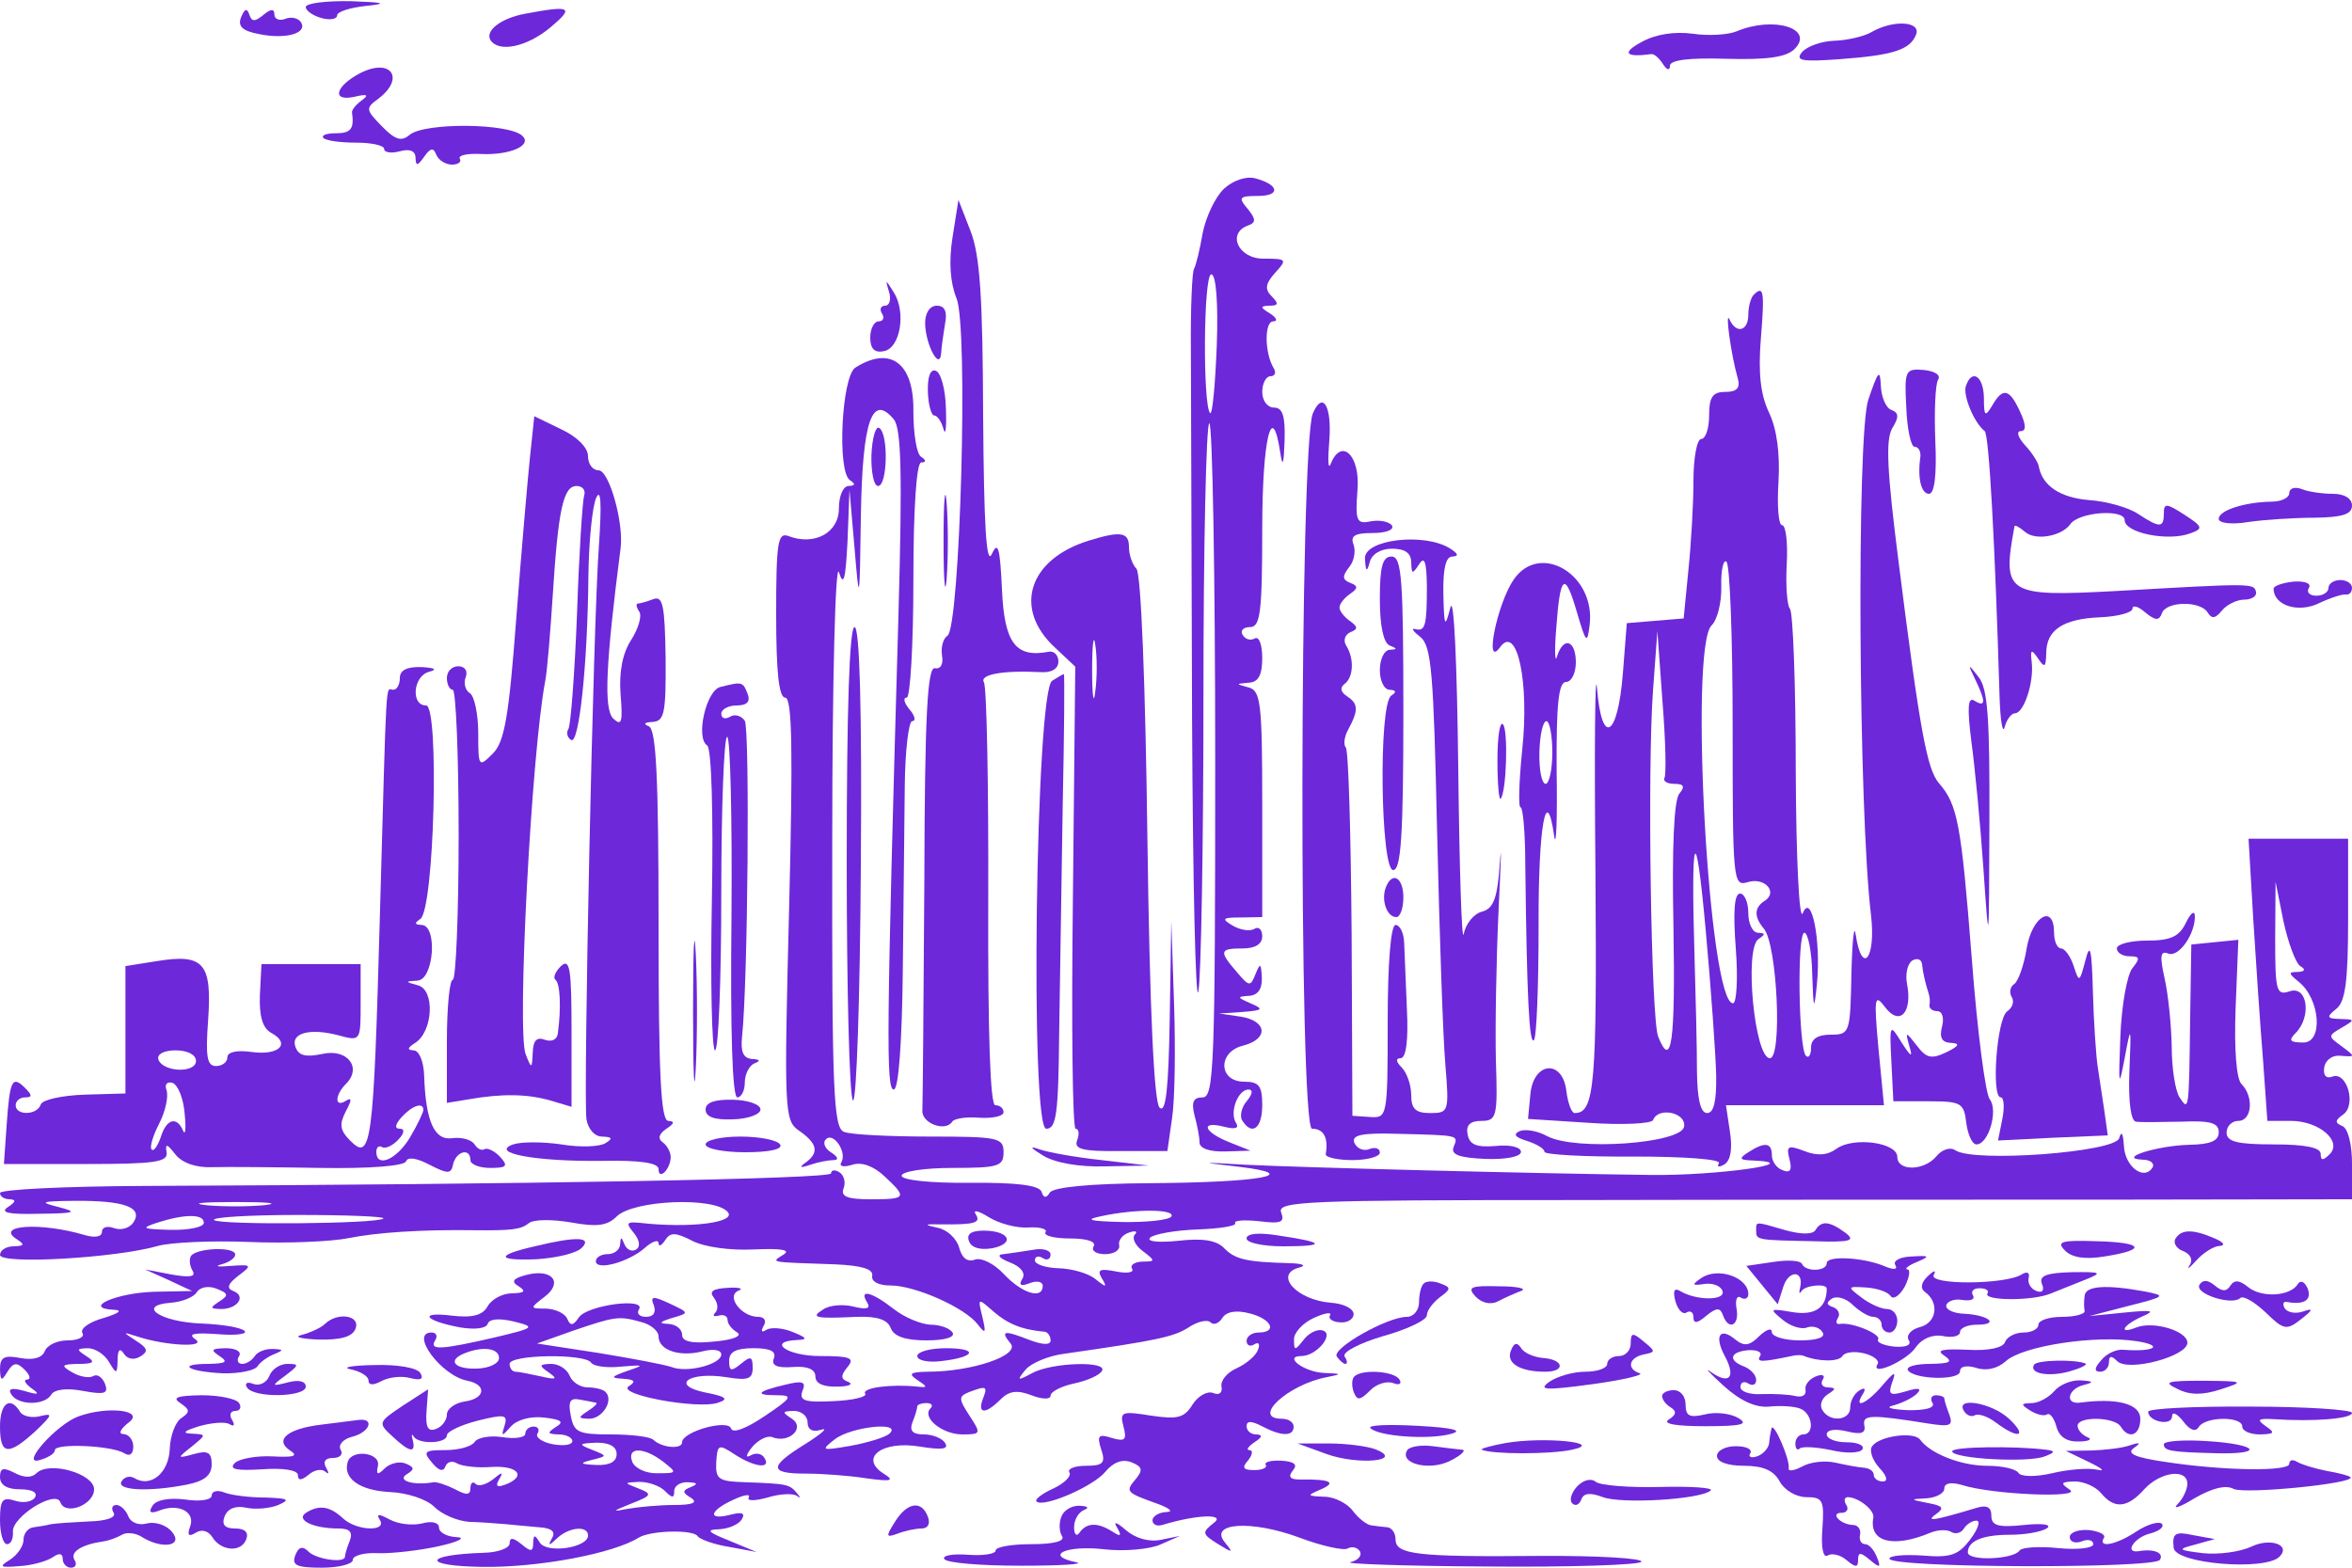 <?xml version="1.0" standalone="no"?>
<!DOCTYPE svg PUBLIC "-//W3C//DTD SVG 20010904//EN"
 "http://www.w3.org/TR/2001/REC-SVG-20010904/DTD/svg10.dtd">
<svg version="1.0" xmlns="http://www.w3.org/2000/svg"
 width="300pt" height="200pt" viewBox="0 0 300 200"
 preserveAspectRatio="xMidYMid meet">
<g transform="translate(0,200) scale(0.05,-0.05)"
fill="#6d28d9" stroke="none">
<path d="M780 3982 c0 -9 18 -22 40 -28 22 -6 40 -3 40 7 0 9 34 20 75 24 56
6 45 9 -40 12 -63 1 -115 -5 -115 -15z"/>
<path d="M615 3956 c-9 -23 3 -35 46 -43 68 -14 124 2 107 30 -7 11 -25 15
-40 9 -15 -6 -28 -1 -28 11 0 15 -9 15 -28 -1 -22 -18 -30 -18 -36 1 -6 17
-12 15 -21 -7z"/>
<path d="M1340 3965 c-61 -11 -103 -43 -89 -67 21 -33 93 -18 153 32 62 52 53
57 -64 35z"/>
<path d="M4430 3920 c-22 -9 -72 -12 -112 -6 -46 6 -94 -1 -130 -21 -52 -28
-42 -40 25 -31 7 1 20 -11 29 -25 10 -16 18 -18 18 -5 0 15 49 21 144 18 104
-3 153 4 174 25 52 52 -53 85 -148 45z"/>
<path d="M4774 3918 c-19 -11 -62 -21 -95 -22 -32 -1 -69 -14 -82 -29 -18 -22
-1 -25 96 -18 137 10 180 24 195 63 13 34 -59 38 -114 6z"/>
<path d="M920 3814 c-64 -33 -76 -74 -16 -61 33 8 38 5 19 -9 -14 -10 -26 -24
-25 -31 6 -42 -3 -53 -41 -53 -24 0 -38 -5 -32 -12 7 -7 44 -12 84 -12 39 0
71 -7 71 -16 0 -9 18 -12 40 -6 26 7 40 1 40 -17 1 -21 5 -21 22 3 16 23 24
24 31 5 6 -14 24 -25 40 -25 16 0 25 7 20 15 -5 9 20 14 56 12 72 -3 129 22
104 46 -33 33 -249 35 -288 3 -21 -18 -37 -13 -71 22 -41 42 -42 46 -9 70 69
52 33 105 -45 66z"/>
<path d="M3122 3518 c-22 -21 -46 -72 -54 -113 -7 -41 -17 -82 -22 -91 -5 -8
-9 -101 -8 -205 0 -104 2 -529 3 -944 2 -415 9 -728 16 -695 7 33 13 373 13
755 0 382 7 695 15 695 8 0 15 -387 15 -860 0 -779 -3 -860 -32 -860 -24 0
-29 -12 -21 -45 7 -25 13 -56 13 -70 0 -15 25 -24 65 -23 l65 2 -55 22 c-65
26 -74 55 -12 39 28 -7 39 -4 30 10 -17 27 5 85 32 85 12 0 10 -12 -4 -29 -14
-16 -19 -39 -12 -50 25 -40 51 -20 51 39 0 49 -8 60 -46 60 -66 0 -68 76 -3
92 66 17 62 63 -6 74 l-55 8 60 4 c52 4 55 7 20 22 -34 15 -35 17 -5 19 23 1
35 16 34 46 -2 38 -4 39 -16 10 -13 -33 -16 -33 -48 5 -46 53 -44 60 15 60 32
0 50 11 50 31 0 17 -9 26 -20 19 -11 -7 -36 -3 -55 8 -30 18 -27 21 20 21 l55
1 0 289 c0 258 -4 289 -35 297 -33 9 -33 9 0 12 25 1 35 19 35 63 0 34 -8 56
-19 50 -10 -6 -24 -3 -31 9 -7 11 2 20 19 20 26 0 31 37 31 250 0 229 25 334
46 195 6 -39 9 -30 11 30 2 64 -5 85 -27 85 -17 0 -30 18 -30 40 0 22 10 40
21 40 12 0 15 10 8 21 -23 38 -24 119 -1 119 12 0 9 9 -8 20 -26 16 -26 19 -1
20 22 0 24 5 5 24 -18 18 -16 32 9 60 31 34 30 36 -30 36 -65 0 -94 66 -38 85
19 7 19 16 -2 42 -25 29 -22 33 26 33 59 0 54 29 -7 45 -23 6 -56 -5 -80 -27z
m-18 -400 c-4 -100 -11 -177 -17 -172 -19 20 -17 354 3 354 12 0 18 -70 14
-182z"/>
<path d="M2430 3395 c-10 -63 -6 -116 10 -156 31 -73 9 -841 -23 -861 -11 -7
-17 -29 -14 -50 4 -22 -3 -36 -18 -33 -19 4 -26 -117 -27 -545 -2 -302 -4
-565 -5 -583 -3 -33 59 -56 76 -29 5 8 36 13 70 10 33 -2 61 4 61 14 0 10 -9
18 -21 18 -13 0 -19 179 -18 529 1 291 -4 539 -11 550 -12 20 48 31 145 26 28
-2 45 9 45 27 0 16 -11 28 -25 25 -84 -16 -113 22 -119 159 -5 107 -10 125
-26 90 -14 -30 -20 74 -22 350 -1 306 -8 412 -32 474 l-31 80 -15 -95z"/>
<path d="M2268 3255 c6 -19 1 -35 -10 -35 -11 0 -15 -9 -8 -20 7 -11 3 -20 -9
-20 -11 0 -21 -19 -21 -41 0 -29 11 -40 35 -35 42 8 57 100 25 150 -21 34 -22
34 -12 1z"/>
<path d="M4473 3247 c-7 -8 -13 -30 -13 -50 0 -42 -31 -50 -48 -12 -12 26 4
-91 21 -150 7 -25 -2 -35 -32 -35 -32 0 -41 -13 -41 -60 0 -33 -9 -60 -20 -60
-11 0 -20 -48 -20 -107 0 -59 -6 -162 -13 -229 l-12 -122 -73 -6 -72 -6 -10
-128 c-13 -164 -54 -188 -66 -38 -5 58 -7 -152 -4 -468 4 -547 -2 -616 -53
-616 -8 0 -17 25 -21 55 -9 83 -84 77 -92 -7 l-6 -63 156 -10 c86 -6 159 -2
163 7 13 35 86 19 79 -17 -8 -43 -277 -62 -349 -24 -23 13 -55 19 -70 13 -18
-8 -12 -16 18 -25 25 -8 45 -20 45 -28 0 -7 103 -13 228 -12 131 0 223 -7 217
-17 -6 -10 0 -11 14 -3 16 10 21 40 14 84 l-10 67 201 0 202 0 -14 145 c-12
131 -10 141 17 105 37 -49 70 -14 56 59 -5 25 1 52 13 60 12 7 23 4 25 -8 2
-22 9 -51 17 -76 3 -8 4 -22 2 -30 -1 -8 8 -15 20 -15 13 0 18 -18 12 -40 -7
-28 0 -40 23 -41 24 -1 21 -8 -12 -24 -38 -18 -51 -15 -75 17 -29 37 -30 37
-19 -2 9 -30 4 -27 -20 10 -30 49 -31 48 -26 -50 l5 -100 90 0 c83 0 90 -4 96
-55 4 -30 15 -55 26 -55 31 0 56 87 34 115 -11 13 -32 175 -46 360 -27 344
-36 392 -84 447 -30 36 -48 130 -103 567 -29 228 -33 308 -16 338 18 29 17 40
-2 47 -14 5 -26 33 -27 63 -2 43 -7 36 -32 -37 -30 -91 -25 -1050 7 -1315 13
-110 -23 -156 -39 -50 -4 30 -9 -15 -11 -100 -3 -151 -4 -155 -53 -155 -33 0
-50 -11 -50 -33 0 -19 -6 -28 -13 -21 -19 19 -23 314 -4 314 9 0 19 -47 20
-105 3 -93 5 -96 12 -26 11 111 -14 236 -36 181 -9 -23 -17 136 -18 362 0 221
-7 408 -15 415 -7 8 -11 59 -8 113 3 55 -2 100 -12 100 -9 0 -13 50 -9 111 4
71 -4 134 -24 176 -22 46 -28 101 -21 189 10 123 7 137 -19 111z m-53 -1100
c0 -395 1 -409 38 -398 44 14 79 -26 43 -48 -26 -17 -27 -40 -1 -71 34 -42 47
-330 15 -330 -39 0 -66 280 -29 304 18 12 18 15 -1 16 -14 0 -25 23 -25 50 0
28 -10 50 -21 50 -15 0 -18 -47 -11 -140 6 -77 2 -140 -7 -140 -62 0 -112 906
-55 964 15 14 26 59 25 99 -1 41 5 70 13 64 9 -5 16 -194 16 -420z m-174 -132
c-4 -8 7 -15 25 -15 25 0 28 -7 13 -25 -14 -17 -19 -140 -15 -340 5 -295 -5
-365 -39 -280 -18 44 -28 686 -13 885 l11 150 13 -180 c8 -99 10 -187 5 -195z
m132 -760 c1 -64 -6 -95 -23 -95 -17 0 -25 35 -26 105 0 58 -3 186 -6 285 -10
329 2 364 28 80 14 -154 26 -323 27 -375z"/>
<path d="M2360 3175 c1 -55 38 -124 41 -75 1 17 6 50 10 75 6 30 -1 45 -21 45
-18 0 -30 -18 -30 -45z"/>
<path d="M2182 3062 c-35 -23 -47 -265 -14 -287 15 -10 14 -14 -3 -15 -14 0
-25 -25 -25 -58 0 -61 -62 -95 -128 -70 -28 11 -32 -15 -32 -200 0 -147 7
-212 23 -212 18 0 20 -136 10 -539 -13 -512 -12 -540 24 -565 48 -33 53 -56
20 -81 -20 -14 -17 -16 10 -7 20 7 47 12 60 12 13 0 11 8 -6 19 -17 10 -23 26
-14 34 19 20 55 -34 39 -59 -6 -10 6 -13 28 -6 24 8 54 -3 82 -29 59 -55 57
-59 -35 -59 -60 0 -77 7 -69 28 6 15 1 34 -11 41 -11 7 -21 6 -21 -3 0 -14
-767 -28 -1755 -32 -201 -1 -365 -9 -365 -18 0 -9 11 -16 25 -16 17 -1 15 -7
-5 -20 -21 -14 2 -19 80 -17 92 1 100 4 50 17 -52 13 -46 15 40 16 125 1 175
-16 151 -54 -9 -15 -31 -22 -49 -16 -18 7 -32 3 -32 -9 0 -13 -18 -16 -45 -8
-112 33 -229 25 -172 -11 21 -14 19 -17 -8 -18 -19 0 -35 -10 -35 -22 0 -25
296 -8 403 23 32 9 137 14 233 10 96 -4 210 1 254 10 70 14 182 22 320 20 97
-1 119 2 139 18 12 10 60 10 107 2 66 -12 93 -9 117 15 42 42 248 51 283 12
25 -27 -94 -43 -225 -28 -33 3 -35 -1 -14 -26 15 -19 17 -35 6 -42 -11 -7 -24
-1 -30 13 -8 20 -10 20 -11 0 -1 -14 -15 -25 -32 -25 -16 0 -30 -8 -30 -18 0
-25 83 -3 125 34 19 17 35 22 35 12 0 -10 8 -6 17 8 13 20 26 20 69 -2 31 -16
97 -25 157 -22 70 3 95 -1 76 -13 -33 -21 -40 -19 131 -25 68 -3 98 -12 95
-29 -3 -15 16 -25 47 -25 62 0 189 -56 222 -99 20 -26 22 -23 12 19 -12 49
-12 49 29 13 36 -31 72 -46 130 -51 8 -1 15 -11 15 -22 0 -12 -18 -12 -51 0
-69 27 -78 25 -51 -8 25 -30 -98 -72 -212 -72 -44 -1 -50 -5 -26 -21 27 -18
27 -20 0 -17 -67 7 -142 -3 -133 -18 6 -8 -31 -17 -80 -19 -74 -4 -89 1 -80
26 10 23 1 27 -43 16 -73 -17 -81 -27 -23 -27 43 0 40 -6 -30 -53 -47 -32 -82
-45 -86 -32 -8 25 -125 -8 -125 -35 0 -19 -52 -14 -73 6 -7 8 -56 14 -108 14
-84 0 -95 5 -103 48 -7 35 -2 46 22 41 18 -3 37 -7 42 -8 6 -1 -3 -10 -20 -21
-26 -17 -26 -19 3 -20 34 0 63 47 42 68 -6 7 -27 12 -46 12 -19 0 -40 14 -46
30 -7 17 -28 30 -47 30 -31 -1 -32 -4 -6 -22 24 -17 19 -19 -20 -10 -27 6 -57
12 -65 12 -8 0 -15 9 -15 20 0 24 193 27 208 3 6 -9 40 -14 76 -10 60 5 61 4
16 -11 -42 -15 -44 -18 -10 -20 29 -2 33 -7 14 -19 -33 -21 177 -60 228 -42
28 9 20 16 -33 26 -91 19 -41 54 54 39 55 -9 67 -5 67 24 0 29 -5 31 -30 10
-25 -20 -30 -19 -30 8 0 23 18 32 62 32 43 0 59 -8 52 -26 -7 -18 8 -25 48
-22 38 3 58 -6 58 -24 0 -18 20 -27 55 -26 30 0 43 6 29 12 -20 7 -20 16 -2
38 19 23 8 28 -70 28 -84 0 -138 38 -57 41 26 1 23 6 -12 20 -26 11 -56 13
-68 6 -12 -8 -15 -4 -7 10 8 13 2 23 -14 23 -43 0 -83 53 -50 67 14 5 2 9 -28
7 -37 -2 -48 -9 -35 -25 10 -13 12 -29 4 -38 -8 -8 -5 -11 8 -8 13 4 23 -1 23
-11 0 -10 11 -24 25 -32 13 -9 -12 -19 -59 -23 -57 -6 -82 0 -82 17 0 15 -16
27 -35 28 -26 1 -23 5 9 15 45 13 45 13 -6 37 -43 20 -50 19 -40 -5 6 -18 -1
-29 -20 -29 -17 0 -25 9 -18 19 19 31 -131 11 -153 -20 -15 -22 -22 -23 -30
-4 -6 14 -30 25 -54 26 -42 0 -42 1 -4 30 49 37 19 73 -46 56 -35 -9 -40 -17
-20 -29 20 -13 15 -17 -17 -18 -24 0 -52 -15 -62 -33 -13 -23 -38 -30 -91 -24
-87 11 -71 -13 21 -30 36 -6 66 -3 70 9 4 13 30 15 67 6 56 -14 54 -16 -51
-41 -135 -31 -166 -33 -150 -7 7 11 3 20 -9 20 -57 0 24 -110 91 -123 51 -10
46 -46 -7 -53 -25 -4 -45 -19 -45 -33 0 -15 -13 -32 -28 -37 -20 -8 -27 4 -24
45 l4 56 -65 -42 c-63 -42 -63 -44 -26 -78 44 -41 60 -44 52 -10 -4 14 -3 18
2 10 12 -21 85 -19 85 3 0 9 35 26 78 37 69 17 78 16 69 -13 -9 -28 -7 -28 16
-2 16 18 51 27 85 23 44 -5 52 -11 30 -24 -23 -15 -22 -18 7 -19 19 0 35 -8
35 -17 0 -10 -22 -13 -50 -8 -27 5 -45 18 -39 27 6 10 2 18 -10 18 -11 0 -21
-8 -21 -18 0 -10 -26 -14 -58 -9 -32 5 -64 -1 -71 -12 -8 -12 -41 -21 -75 -21
-54 0 -58 -4 -34 -32 17 -21 29 -24 34 -10 4 12 18 16 30 8 12 -7 52 -12 88
-9 68 4 90 -24 35 -45 -21 -8 -26 -4 -16 13 12 20 8 20 -16 0 -17 -13 -37 -19
-44 -11 -7 7 -13 2 -13 -11 0 -18 -10 -19 -39 -3 -22 11 -46 19 -55 18 -51 -9
-94 4 -69 20 21 13 21 18 -3 28 -16 6 -40 0 -53 -13 -18 -18 -22 -16 -17 7 7
34 -67 43 -77 10 -13 -42 30 -73 107 -77 45 -2 94 -18 114 -38 19 -19 59 -36
88 -38 30 -1 72 -4 94 -6 22 -2 61 -6 86 -8 31 -2 42 -11 32 -28 -11 -20 -8
-20 13 0 31 29 79 33 79 7 0 -31 -105 -47 -123 -18 -13 21 -16 21 -17 -1 0
-23 -6 -23 -30 -3 -21 17 -30 18 -30 2 0 -12 -29 -23 -65 -24 -157 -5 -160
-34 -4 -36 143 -2 334 34 399 75 30 18 139 21 150 3 6 -8 42 -21 80 -27 l70
-13 -70 29 c-55 22 -60 28 -26 29 24 1 50 12 58 25 10 16 1 20 -29 12 -59 -15
-54 10 7 38 28 13 45 16 40 6 -6 -9 16 -9 48 0 32 10 66 11 75 4 10 -7 9 -4 0
7 -19 23 -25 24 -131 28 -69 2 -77 7 -75 51 3 46 6 47 47 20 51 -33 94 -38 76
-9 -7 12 -23 14 -36 6 -13 -7 -11 2 4 21 16 19 39 31 52 26 43 -17 85 24 50
47 -26 17 -25 19 5 20 19 0 35 -13 35 -29 0 -19 13 -26 35 -19 19 6 1 -10 -40
-36 -94 -58 -94 -76 0 -76 41 0 111 -5 155 -12 65 -9 73 -6 44 12 -63 40 -4
85 92 69 56 -9 75 -7 65 9 -7 12 -32 22 -54 22 -29 0 -38 9 -29 32 7 17 12 35
12 40 0 4 11 8 23 8 13 0 18 -6 11 -13 -24 -23 29 -67 81 -67 48 0 48 2 18 48
-28 43 -28 49 -1 60 45 17 48 15 35 -18 -14 -38 7 -39 45 -1 22 22 42 25 79
11 28 -11 49 -11 49 -1 0 10 27 24 60 31 33 7 65 21 71 32 16 26 -126 22 -177
-5 -39 -21 -41 -20 -18 8 14 17 59 36 100 41 238 34 278 43 316 67 22 15 48
21 56 13 8 -8 21 -3 30 11 10 16 35 21 69 12 57 -14 73 -49 23 -49 -16 0 -30
-10 -30 -21 0 -12 9 -16 20 -9 11 7 15 0 9 -14 -5 -15 -30 -36 -54 -47 -25
-11 -42 -32 -39 -47 3 -16 -6 -23 -22 -16 -15 5 -38 -8 -52 -30 -21 -34 -38
-38 -106 -28 -75 12 -80 10 -70 -28 9 -34 4 -39 -30 -29 -34 11 -38 6 -27 -29
12 -35 5 -42 -39 -42 -29 0 -48 -8 -42 -17 6 -9 -13 -28 -41 -41 -29 -13 -48
-28 -43 -33 17 -17 145 38 176 76 20 24 43 33 66 24 28 -11 30 -20 12 -42 -28
-33 -26 -35 52 -63 34 -12 45 -22 25 -22 -19 -1 -35 -11 -35 -21 0 -11 11 -16
25 -12 88 27 164 29 131 5 -30 -24 -30 -28 10 -53 39 -24 41 -24 19 3 -43 51
67 58 189 13 58 -22 114 -34 124 -28 11 6 24 3 31 -7 6 -11 -4 -23 -24 -28
-19 -4 138 -10 349 -11 211 -2 388 4 393 12 6 9 -113 16 -263 15 -312 -3 -364
4 -364 42 0 16 -9 29 -20 31 -11 1 -30 3 -42 5 -11 1 -33 18 -47 37 -14 19
-47 36 -73 36 -45 2 -45 3 -8 19 41 18 23 26 -55 25 -24 0 -30 7 -17 23 13 15
4 23 -30 25 -26 1 -44 -3 -39 -11 4 -7 -9 -13 -29 -13 -29 0 -33 6 -16 25 11
14 13 26 3 26 -9 0 -3 9 13 20 20 13 22 19 5 20 -14 0 -25 9 -25 21 0 14 12
14 39 0 49 -26 81 -27 81 -1 0 11 -13 20 -30 20 -79 0 15 87 114 106 41 8 40
9 -8 11 -51 3 -103 43 -56 43 38 0 84 55 55 65 -14 5 -36 -6 -49 -23 -23 -29
-25 -29 -25 0 -1 17 22 42 50 55 28 13 47 16 42 7 -6 -8 6 -17 25 -18 19 -2
35 8 35 21 0 14 -26 27 -58 29 -88 7 -147 73 -80 90 19 5 8 10 -25 11 -110 3
-139 9 -168 39 -20 20 -56 25 -117 18 -50 -5 -81 -2 -71 8 9 9 64 19 121 21
57 2 100 9 96 16 -5 7 23 9 61 5 56 -7 66 -3 56 23 -10 28 68 31 745 31 416 1
1034 1 1372 1 l615 1 0 88 c0 52 -10 93 -25 99 -19 8 -19 14 2 29 35 24 10
111 -27 97 -16 -6 -24 3 -21 23 3 20 22 33 43 30 37 -3 37 -2 2 24 -36 26 -36
27 0 48 34 20 34 21 -4 22 -35 1 -36 5 -10 26 23 18 30 71 30 229 l0 205 -127
0 -127 0 12 -205 c7 -113 18 -275 25 -360 l11 -155 60 0 c72 0 132 -52 99 -85
-17 -17 -23 -17 -23 1 0 16 -40 24 -120 24 -93 0 -120 7 -120 30 0 17 14 30
30 30 35 0 40 62 8 94 -13 13 -19 89 -15 194 l7 174 -60 -6 -60 -6 -3 -190
c-3 -236 -3 -236 -27 -200 -11 17 -20 75 -20 130 -1 55 -9 133 -18 173 -13 58
-11 72 9 64 27 -11 70 51 68 97 -1 14 -11 6 -23 -19 -17 -35 -39 -45 -99 -45
-42 0 -77 -9 -77 -20 0 -11 15 -20 32 -20 27 0 28 -5 8 -30 -14 -17 -28 -96
-31 -175 -5 -127 -4 -134 11 -55 16 87 17 85 12 -35 -3 -77 4 -126 17 -127 11
-2 64 -1 116 0 74 3 95 -3 95 -27 0 -22 -21 -31 -75 -32 -82 -2 -187 -35 -119
-38 20 0 31 -10 25 -20 -22 -35 -71 3 -73 56 -2 31 -6 39 -12 19 -9 -36 -371
-63 -418 -31 -13 9 -34 2 -48 -15 -31 -38 -100 -39 -100 -2 0 37 -112 52 -155
21 -23 -17 -49 -19 -82 -6 -42 16 -47 13 -38 -21 7 -27 2 -36 -17 -28 -16 5
-28 23 -28 38 0 33 -18 35 -60 8 -25 -16 -23 -20 10 -21 144 -6 -89 -39 -258
-37 -315 4 -889 19 -1032 26 -123 7 -124 7 -20 -5 167 -20 57 -40 -229 -42
-149 -1 -244 -10 -253 -24 -9 -15 -16 -14 -21 2 -6 17 -64 24 -183 23 -101 -1
-174 7 -174 18 0 11 58 20 130 20 117 0 130 4 130 40 0 37 -13 40 -188 40
-104 0 -203 5 -219 12 -27 10 -31 103 -30 745 0 404 8 711 17 683 12 -38 17
-19 22 80 l5 130 13 -150 c12 -144 13 -140 16 83 4 243 28 314 84 247 19 -23
22 -136 12 -495 -31 -1079 -32 -1215 -12 -1215 12 0 21 117 23 305 2 168 4
379 5 470 1 91 10 165 19 165 10 0 7 14 -7 30 -14 17 -17 30 -7 30 9 0 17 135
17 300 0 186 8 300 20 300 13 0 13 6 -1 15 -11 8 -19 60 -19 115 2 123 -58
169 -148 112z m3686 -1527 c15 -9 12 -14 -7 -15 -24 0 -23 -4 3 -25 55 -44 63
-155 12 -155 -34 0 -39 5 -20 24 41 41 31 121 -14 107 -35 -12 -38 -1 -38 133
l1 146 20 -100 c12 -55 31 -107 43 -115z m-5193 -610 c-41 -4 -109 -4 -150 0
-41 5 -7 8 75 8 83 0 116 -3 75 -8z m1948 -57 c30 2 50 -4 44 -12 -5 -9 23
-16 63 -16 43 0 67 -8 60 -20 -7 -11 6 -20 29 -20 22 0 39 10 36 23 -3 12 9
27 25 32 17 6 23 3 15 -5 -8 -9 1 -28 20 -42 33 -25 33 -27 -1 -27 -20 -1 -32
-9 -26 -18 6 -10 -13 -13 -42 -7 -41 8 -48 4 -35 -18 14 -23 11 -24 -16 -2
-18 15 -60 27 -94 28 -33 1 -61 10 -61 20 0 10 9 13 20 6 11 -7 20 -3 20 9 0
11 -20 17 -45 12 -25 -4 -58 -9 -75 -11 -18 -1 -12 -10 16 -21 29 -11 41 -28
32 -42 -10 -16 -4 -20 19 -11 18 7 33 4 33 -7 0 -35 -52 -20 -99 30 -25 27
-58 43 -74 37 -19 -7 -33 4 -40 30 -6 23 -30 46 -54 51 -37 8 -36 10 7 9 88
-1 103 4 89 26 -8 12 7 9 34 -8 26 -16 71 -28 100 -26z m365 28 c-6 -9 -62
-15 -124 -14 -86 2 -99 6 -54 15 88 19 190 18 178 -1z m-2468 -16 c0 -11 -38
-19 -85 -18 -72 2 -77 4 -35 18 72 23 120 23 120 0z m458 11 c-14 -14 -418
-17 -432 -4 -7 7 89 13 214 13 125 0 223 -4 218 -9z m657 -264 c25 -6 45 -23
45 -37 0 -35 53 -53 112 -38 27 7 48 4 48 -8 0 -25 -87 -48 -127 -32 -17 6
-101 22 -187 36 l-156 24 90 32 c109 37 118 39 175 23z m-362 -92 c0 -14 -25
-26 -56 -27 -58 -2 -77 21 -32 39 47 19 88 13 88 -12z m996 -193 c-10 -9 -55
-23 -99 -31 -75 -13 -77 -12 -40 17 42 32 173 46 139 14z m-696 -52 c0 -20
-18 -29 -51 -28 -43 2 -45 5 -12 13 40 10 40 10 0 26 -36 14 -34 16 12 18 33
0 51 -10 51 -29z m118 -19 c37 -29 37 -30 -14 -30 -29 -1 -58 13 -64 29 -15
38 28 39 78 1z m5 -75 c19 -19 24 -19 24 0 0 13 16 23 35 22 24 -1 27 -4 8
-12 -23 -9 -23 -14 0 -28 18 -12 4 -18 -43 -18 -38 0 -92 -5 -120 -10 -40 -8
-38 -6 9 13 54 21 56 25 20 39 -38 15 -38 15 2 17 23 0 52 -10 65 -23z"/>
<path d="M2472 833 c6 -17 29 -23 59 -18 60 12 44 45 -22 45 -32 0 -44 -9 -37
-27z"/>
<path d="M2367 3001 c1 -34 9 -61 16 -61 8 0 19 -16 24 -35 5 -19 8 5 6 53 -1
49 -13 92 -26 96 -14 5 -21 -16 -20 -53z"/>
<path d="M4863 2960 c2 -55 12 -100 21 -100 10 0 16 -11 15 -25 -8 -55 2 -95
22 -95 14 0 20 49 16 135 -3 74 0 144 7 156 8 12 -8 22 -36 25 -48 4 -50 -1
-45 -96z"/>
<path d="M5015 3015 c-8 -24 21 -94 48 -115 11 -9 26 -277 38 -680 2 -60 8
-94 13 -75 5 19 17 35 26 35 23 0 49 79 43 130 -4 33 -1 35 16 10 17 -25 20
-23 21 13 0 60 43 88 138 92 45 2 82 12 82 22 0 10 15 6 33 -10 26 -21 35 -21
42 -2 10 31 98 33 117 2 10 -17 20 -15 36 5 12 15 38 28 57 28 19 0 33 9 30
20 -5 22 -10 22 -357 2 -280 -15 -291 -8 -259 165 0 5 13 -2 28 -15 27 -22 92
-10 114 20 21 32 139 40 139 11 0 -33 111 -55 167 -34 34 12 33 17 -15 48 -45
29 -52 30 -52 3 0 -37 -10 -38 -66 -1 -24 16 -80 32 -124 35 -74 6 -120 36
-129 86 -2 11 -18 36 -36 55 -17 19 -22 35 -10 35 14 0 14 16 -2 50 -27 59
-44 62 -71 15 -18 -30 -21 -27 -21 20 -1 56 -31 75 -46 30z"/>
<path d="M3349 2945 c-34 -82 -36 -1825 -2 -1825 30 0 42 -23 35 -65 -1 -8 30
-15 68 -15 39 0 70 9 70 19 0 11 -12 15 -27 9 -15 -6 -32 2 -38 16 -8 20 19
26 112 23 159 -4 153 -3 141 -34 -7 -19 14 -27 81 -30 54 -2 91 6 91 18 0 12
-28 19 -64 15 -49 -4 -67 3 -72 29 -5 24 6 35 35 35 39 0 42 10 37 155 -2 85
1 259 7 385 6 127 8 179 3 117 -6 -89 -16 -115 -45 -123 -21 -5 -42 -31 -47
-57 -5 -26 -11 164 -14 423 -3 266 -11 444 -20 410 -14 -54 -16 -50 -18 35 -1
64 6 95 23 95 17 1 15 7 -5 20 -65 42 -220 24 -218 -25 2 -34 5 -36 12 -10 5
21 28 35 57 35 33 0 49 -11 49 -35 1 -30 3 -31 20 -5 14 22 19 7 20 -55 0
-102 -4 -117 -30 -110 -11 3 -5 -6 13 -20 29 -23 34 -91 43 -496 6 -258 15
-525 21 -594 10 -122 9 -125 -39 -125 -37 0 -48 11 -48 46 0 25 -11 57 -24 70
-15 15 -16 24 -3 24 14 0 20 46 16 125 -3 69 -6 145 -7 170 -1 25 -11 45 -22
45 -12 0 -20 -96 -20 -247 0 -243 -1 -246 -45 -243 l-45 3 -2 464 c-2 256 -8
470 -15 476 -6 7 -4 27 6 45 27 50 26 66 -2 85 -17 11 -20 22 -7 32 23 17 25
65 4 98 -8 13 -3 28 11 34 20 8 19 14 -2 29 -14 10 -26 25 -26 34 0 9 12 24
26 34 22 15 22 21 1 29 -20 8 -20 17 -3 39 13 15 18 41 12 58 -9 23 3 30 49
30 33 0 55 8 49 19 -7 10 -31 15 -53 11 -38 -8 -41 0 -35 81 7 88 -42 134 -69
64 -6 -14 -7 13 -3 60 7 89 -17 129 -42 70z"/>
<path d="M1352 2834 c-6 -57 -22 -243 -35 -412 -19 -252 -30 -315 -60 -345
-36 -36 -37 -34 -37 52 0 49 -10 95 -21 102 -12 7 -17 26 -11 41 6 16 -2 28
-19 28 -16 0 -29 -13 -29 -30 0 -16 7 -30 15 -30 8 0 15 -166 15 -370 0 -203
-7 -370 -15 -370 -8 0 -15 -71 -15 -157 l0 -157 55 9 c86 15 150 14 209 -3
l54 -16 0 192 c0 160 -4 188 -27 167 -14 -14 -21 -29 -14 -35 12 -9 15 -71 6
-137 -2 -16 -16 -22 -33 -16 -21 8 -30 -2 -31 -33 -2 -42 -3 -42 -18 -4 -23
56 15 771 50 953 5 26 13 124 19 217 14 221 27 280 61 280 15 0 24 -11 19 -25
-4 -14 -13 -149 -18 -301 -6 -152 -16 -284 -22 -294 -6 -9 -3 -22 7 -28 20
-13 42 191 44 418 1 88 10 178 20 200 12 26 14 -17 7 -120 -15 -200 -40 -1404
-32 -1465 4 -26 21 -45 40 -45 26 -1 28 -5 8 -17 -14 -9 -64 -11 -112 -3 -47
7 -103 7 -123 0 -62 -22 59 -44 226 -42 98 2 145 -5 145 -21 0 -30 30 -1 31
30 0 13 -9 30 -20 38 -14 10 -10 22 9 35 20 13 22 19 5 20 -19 0 -25 113 -25
498 0 380 -6 501 -25 509 -15 6 -11 10 10 11 30 2 34 23 33 163 -2 135 -7 160
-32 150 -16 -6 -34 -11 -39 -11 -5 0 -4 -9 4 -21 7 -11 -3 -44 -21 -72 -22
-34 -31 -81 -27 -138 6 -72 3 -83 -19 -62 -24 25 -19 138 19 433 9 65 -29 200
-56 200 -15 0 -27 16 -27 36 0 22 -28 50 -69 69 l-68 33 -11 -104z"/>
<path d="M2223 2839 c-1 -43 6 -79 17 -79 24 0 27 133 3 148 -9 6 -18 -25 -20
-69z"/>
<path d="M2407 2620 c0 -104 4 -147 8 -95 4 52 4 138 0 190 -4 52 -8 10 -8
-95z"/>
<path d="M5840 2742 c0 -12 -20 -22 -45 -22 -68 -1 -135 -22 -135 -44 0 -11
33 -15 75 -8 41 6 118 11 170 11 71 1 95 9 95 31 0 18 -19 30 -48 30 -27 0
-63 5 -80 12 -18 7 -32 2 -32 -10z"/>
<path d="M2779 2621 c-155 -47 -196 -174 -87 -274 l51 -48 -6 -590 c-4 -324
-1 -589 7 -589 8 0 10 -13 4 -29 -9 -23 12 -29 109 -28 l121 0 12 84 c7 45 9
178 5 293 l-7 210 -4 -249 c-3 -180 -10 -243 -26 -227 -14 14 -25 245 -31 689
-5 388 -16 674 -28 686 -10 10 -19 35 -19 55 0 38 -20 42 -101 17z m15 -386
c-4 -36 -8 -11 -8 55 0 66 4 95 8 65 5 -30 5 -84 0 -120z"/>
<path d="M3520 2472 c0 -68 9 -112 25 -119 20 -8 20 -10 0 -11 -14 -1 -25 -24
-25 -52 0 -27 11 -50 25 -50 17 -1 18 -6 4 -15 -33 -23 -27 -445 5 -445 20 0
26 89 26 400 0 342 -4 400 -30 400 -23 0 -30 -25 -30 -108z"/>
<path d="M3862 2522 c-43 -62 -77 -231 -35 -173 43 59 75 -89 56 -264 -8 -80
-10 -145 -4 -145 6 0 12 -65 12 -145 4 -339 10 -461 22 -449 7 7 12 139 12
293 -1 254 20 368 40 226 5 -30 8 46 6 170 -1 169 5 225 24 225 14 0 25 23 25
50 0 57 -32 67 -48 15 -5 -19 -7 13 -2 72 10 138 22 147 53 40 23 -78 26 -81
32 -33 17 128 -125 215 -193 118z m98 -442 c0 -44 -8 -80 -17 -80 -10 0 -17
36 -16 80 1 44 9 80 18 80 8 0 15 -36 15 -80z"/>
<path d="M5800 2498 c0 -43 63 -63 116 -37 30 14 61 24 69 22 8 -1 15 6 15 17
0 11 -13 20 -30 20 -16 0 -30 -9 -30 -20 0 -11 -14 -20 -31 -20 -17 0 -26 9
-19 20 7 11 -9 18 -39 16 -28 -3 -51 -11 -51 -18z"/>
<path d="M2160 1801 c0 -329 7 -603 16 -609 9 -5 18 264 20 599 3 399 -3 609
-16 609 -13 0 -20 -209 -20 -599z"/>
<path d="M1020 2270 c0 -16 -7 -30 -17 -30 -20 0 -16 59 -34 -580 -16 -581
-22 -624 -75 -571 -27 27 -29 42 -12 75 16 30 16 37 0 27 -29 -18 -28 15 1 44
41 41 3 90 -60 76 -42 -9 -61 -5 -69 17 -14 36 36 50 111 30 55 -15 55 -14 55
83 l0 99 -127 0 -126 0 -4 -79 c-2 -55 7 -85 30 -97 50 -28 17 -58 -52 -48
-37 5 -61 0 -61 -14 0 -12 -13 -22 -29 -22 -23 0 -27 24 -20 118 10 144 -11
169 -129 150 l-82 -13 0 -163 0 -162 -104 -3 c-58 -2 -108 -13 -112 -25 -9
-28 -64 -29 -64 -2 0 11 11 20 24 20 18 0 19 5 0 24 -33 33 -39 20 -47 -94
l-7 -100 210 0 c176 0 209 5 205 30 -4 23 1 22 22 -5 17 -22 53 -35 95 -33 38
1 162 0 277 -2 124 -2 213 5 217 17 4 12 28 8 60 -9 47 -24 55 -24 60 2 8 33
44 42 44 10 0 -11 23 -20 51 -20 42 0 46 5 25 28 -14 15 -32 24 -40 20 -7 -5
-19 1 -26 13 -8 11 -32 18 -56 15 -46 -7 -68 43 -72 159 -1 37 -13 65 -27 65
-17 1 -16 6 4 19 46 29 51 136 7 147 -33 9 -33 10 -1 12 42 2 52 142 10 142
-18 1 -18 5 -3 15 36 23 49 545 15 545 -40 0 -33 76 8 86 22 6 14 10 -20 12
-37 1 -55 -8 -55 -28z m-520 -977 c0 -32 -85 -29 -96 4 -4 13 14 23 44 23 30
0 52 -11 52 -27z m-29 -134 c4 -38 2 -58 -4 -44 -16 38 -43 30 -57 -17 -8 -22
-18 -37 -23 -31 -6 5 3 35 19 66 16 31 24 69 19 85 -6 15 1 23 15 19 14 -5 28
-40 31 -78z m609 9 c0 -6 -15 -38 -34 -70 -34 -57 -86 -79 -86 -37 0 12 7 17
15 12 8 -5 27 4 41 19 16 17 17 28 4 28 -14 0 -12 11 4 29 27 30 56 40 56 19z"/>
<path d="M5039 2266 c27 -56 27 -72 -2 -54 -17 11 -19 -16 -8 -104 9 -65 23
-212 31 -328 14 -204 14 -200 15 123 1 265 -4 341 -28 370 -27 35 -28 34 -8
-7z"/>
<path d="M2684 2263 c-42 -27 -57 -1143 -15 -1143 26 0 31 38 33 245 2 135 6
396 9 580 4 184 5 335 3 335 -2 0 -16 -8 -30 -17z"/>
<path d="M1837 2247 c-36 -10 -63 -130 -33 -149 11 -7 16 -170 12 -395 -4
-211 0 -383 8 -383 9 0 16 180 16 400 0 220 7 400 15 400 8 0 13 -207 11 -460
-3 -289 2 -460 15 -460 10 0 19 17 19 38 0 21 11 43 25 49 16 6 14 10 -7 11
-22 2 -29 18 -25 57 15 139 20 784 7 806 -9 13 -26 18 -38 10 -12 -7 -22 -4
-22 8 0 11 18 21 39 21 27 0 36 10 28 30 -12 31 -14 31 -70 17z"/>
<path d="M3820 2060 c0 -59 4 -103 8 -98 15 15 20 176 6 190 -8 8 -14 -33 -14
-92z"/>
<path d="M3535 1735 c-12 -32 3 -75 27 -75 10 0 18 23 18 50 0 52 -29 68 -45
25z"/>
<path d="M1768 1420 c0 -159 3 -225 7 -145 4 80 4 210 0 290 -4 80 -7 15 -7
-145z"/>
<path d="M5170 1580 c-7 -44 -22 -85 -32 -91 -10 -7 -13 -21 -6 -33 7 -11 2
-27 -11 -36 -27 -16 -42 -220 -17 -220 8 0 10 -25 4 -55 l-11 -55 140 7 140 6
-9 64 c-5 34 -13 86 -17 113 -4 28 -10 113 -12 190 -3 109 -7 127 -19 80 -15
-57 -16 -58 -30 -15 -8 25 -23 45 -32 45 -10 0 -18 18 -18 40 0 75 -56 43 -70
-40z"/>
<path d="M1800 1169 c0 -19 23 -27 70 -25 39 1 70 13 70 25 0 13 -31 24 -70
25 -47 1 -70 -7 -70 -25z"/>
<path d="M1800 1080 c0 -11 46 -20 101 -20 63 0 97 8 89 20 -7 11 -52 20 -101
20 -49 0 -89 -9 -89 -20z"/>
<path d="M2660 1052 c31 -19 92 -30 160 -28 l110 2 -120 14 c-66 7 -138 20
-160 28 -25 9 -21 3 10 -16z"/>
<path d="M4480 860 c0 -24 0 -24 145 -27 97 -3 110 1 82 22 -41 30 -61 31 -76
6 -7 -11 -36 -11 -76 0 -79 23 -75 23 -75 -1z"/>
<path d="M3180 840 c0 -11 42 -20 93 -20 111 0 108 10 -8 27 -53 9 -85 6 -85
-7z"/>
<path d="M5550 840 c-7 -11 2 -26 19 -32 19 -8 26 -22 17 -36 -9 -13 -1 -8 17
12 18 20 45 37 60 37 15 1 9 10 -13 19 -55 24 -85 24 -100 0z"/>
<path d="M1364 820 c-100 -23 -98 -37 4 -33 50 3 102 15 116 29 28 28 -13 30
-120 4z"/>
<path d="M5268 809 c18 -18 52 -23 100 -15 110 17 101 36 -20 39 -90 3 -103
-1 -80 -24z"/>
<path d="M487 795 c-5 -8 -3 -25 4 -37 10 -16 -7 -18 -53 -10 l-68 13 60 -27
60 -28 -98 -2 c-96 -3 -184 -42 -101 -46 23 -1 12 -9 -27 -21 -36 -10 -60 -27
-54 -38 7 -10 -10 -19 -37 -19 -27 0 -53 -12 -59 -28 -7 -17 -30 -23 -62 -17
-41 8 -52 2 -52 -28 1 -31 4 -32 19 -7 15 24 24 25 44 5 14 -14 16 -25 6 -25
-10 0 -5 -10 11 -22 23 -16 19 -18 -18 -7 -32 9 -43 6 -33 -9 17 -28 85 -29
102 0 8 13 40 17 81 9 55 -10 65 -7 56 18 -7 17 -20 26 -30 20 -10 -6 -34 -2
-53 9 -31 18 -29 21 15 22 40 0 44 5 20 20 -26 17 -25 19 4 20 19 0 43 -16 54
-35 19 -32 21 -32 22 5 0 26 6 32 16 16 9 -14 26 -17 42 -7 21 13 19 21 -11
40 -35 23 -35 23 3 11 72 -24 180 -29 148 -7 -20 14 -3 17 56 13 47 -4 78 0
70 8 -9 9 -58 17 -110 19 -105 4 -167 46 -79 53 29 2 59 14 67 27 8 13 30 17
50 9 31 -12 32 -17 7 -33 -24 -16 -24 -18 5 -19 42 0 65 33 31 46 -18 7 -14
18 13 39 36 27 35 29 -20 25 -32 -3 -42 -1 -23 4 19 5 35 16 35 25 0 21 -100
17 -113 -4z"/>
<path d="M4523 780 l-68 -10 40 -49 40 -49 14 44 c14 45 54 43 43 -2 -3 -13
-2 -17 3 -9 9 16 65 21 65 7 0 -49 -30 -69 -87 -60 -59 10 -60 9 -26 -19 20
-17 49 -26 63 -20 14 5 32 0 39 -12 9 -13 -12 -21 -58 -21 -39 0 -71 10 -71
21 0 12 -14 7 -32 -10 -25 -25 -38 -27 -61 -9 -39 33 -55 10 -27 -42 29 -54
12 -74 -35 -41 -19 14 -5 -1 31 -34 44 -40 83 -57 117 -54 28 3 64 1 79 -5 32
-12 38 -66 8 -66 -11 0 -20 -11 -20 -23 0 -13 5 -19 11 -13 6 6 42 4 80 -4 38
-9 74 -8 80 2 6 10 -12 18 -40 18 -28 0 -51 9 -51 20 0 12 21 15 51 8 37 -9
49 -5 45 15 -6 28 18 28 162 5 57 -9 65 -6 55 22 -7 18 -13 37 -13 42 0 4 -10
8 -21 8 -12 0 -16 -9 -9 -20 7 -12 -18 -19 -64 -18 -42 2 -58 7 -36 12 22 6
49 19 60 30 14 14 4 16 -28 6 -41 -12 -46 -9 -35 23 11 30 6 28 -25 -8 -40
-47 -75 -62 -50 -22 9 14 5 18 -9 9 -13 -8 -23 -27 -23 -43 0 -34 -52 -39 -71
-7 -8 12 -2 30 13 40 22 14 22 17 2 18 -15 0 -21 9 -14 20 7 11 -1 15 -18 8
-17 -7 -29 -22 -26 -35 2 -13 -9 -19 -26 -15 -16 4 -55 6 -85 5 -30 -2 -55 6
-55 18 0 12 9 16 20 9 11 -7 20 -3 20 9 0 12 -13 27 -30 34 -43 16 -37 38 10
42 23 1 36 -5 30 -15 -10 -16 4 -16 80 0 11 3 25 3 30 1 39 -16 91 -16 100 -1
6 10 31 13 55 7 25 -6 40 -19 35 -27 -21 -34 73 7 97 42 16 23 43 34 70 29 23
-5 43 0 43 10 0 11 20 19 43 19 60 0 30 25 -33 28 -27 1 -48 11 -45 22 3 10
22 17 42 13 21 -3 32 2 26 12 -6 10 1 18 17 18 16 0 25 -6 20 -13 -12 -19 113
-20 160 -1 22 9 63 25 90 36 45 18 41 20 -36 19 -64 -2 -83 -9 -75 -30 7 -16
1 -24 -14 -18 -14 5 -23 20 -20 33 4 14 -4 18 -18 9 -42 -26 -238 -27 -224 -1
7 13 1 12 -15 -3 -17 -16 -20 -31 -8 -40 38 -27 31 -79 -12 -90 -23 -6 -36
-21 -29 -33 8 -13 -6 -19 -36 -17 -28 3 -46 11 -42 18 9 14 -67 45 -97 40 -10
-2 -12 5 -5 16 6 10 0 22 -13 27 -17 5 -18 12 -2 22 13 7 36 0 53 -17 17 -16
40 -30 52 -30 11 0 21 -9 21 -20 0 -11 9 -20 20 -20 11 0 20 14 20 30 0 17
-12 30 -26 30 -15 0 -44 13 -65 29 -37 28 -37 29 11 26 28 -2 56 -11 63 -22 7
-10 23 1 36 24 12 24 15 44 7 44 -9 1 2 10 24 19 35 15 33 17 -14 14 -29 -1
-48 -11 -41 -22 7 -11 -3 -13 -27 -3 -54 23 -148 28 -148 8 0 -21 -54 -23 -63
-2 -4 9 -37 11 -74 5z"/>
<path d="M4340 739 c-25 -17 -24 -20 8 -15 21 3 42 -5 46 -18 9 -25 -67 -25
-108 0 -15 9 -19 0 -12 -26 6 -22 19 -35 28 -29 10 6 18 1 18 -12 0 -17 10
-16 33 4 26 21 35 21 42 2 14 -41 43 -28 35 16 -4 22 1 35 11 28 10 -6 19 -2
19 9 0 43 -78 70 -120 41z"/>
<path d="M3632 725 c-7 -6 -12 -28 -12 -48 0 -20 -14 -37 -31 -37 -50 0 -191
-80 -179 -101 7 -10 17 -19 22 -19 6 0 5 9 -2 19 -6 11 38 34 99 52 61 17 111
41 111 53 0 12 15 32 33 46 29 21 29 25 2 35 -17 7 -36 7 -43 0z"/>
<path d="M5611 722 c-14 -23 83 -54 104 -34 7 7 35 -9 64 -36 47 -46 54 -47
91 -18 31 24 32 29 6 20 -19 -7 -40 -3 -47 7 -7 11 -5 19 5 17 44 -8 64 5 53
34 -7 17 -18 23 -25 12 -19 -32 -93 -36 -127 -8 -22 18 -35 19 -45 4 -10 -16
-21 -16 -40 0 -18 15 -31 15 -39 2z"/>
<path d="M3764 692 c15 -16 38 -22 56 -13 17 9 44 21 60 27 17 6 -9 12 -56 12
-72 2 -82 -2 -60 -26z"/>
<path d="M5318 694 c-2 -13 -2 -31 0 -39 1 -8 -25 -15 -58 -15 -33 0 -60 -9
-60 -20 0 -11 -17 -20 -38 -20 -21 0 -42 -11 -47 -24 -5 -15 -41 -23 -96 -20
-65 3 -81 -1 -59 -15 23 -16 15 -20 -36 -21 -37 0 -62 -7 -57 -16 15 -24 133
-27 133 -3 0 13 17 16 41 9 26 -9 55 -2 76 17 43 39 228 67 333 51 72 -11 47
-28 -33 -22 -18 2 -44 -10 -57 -27 -18 -20 -18 -29 -2 -29 12 0 22 11 22 24 0
17 6 18 21 3 28 -28 179 12 179 47 0 30 -86 56 -130 39 -48 -19 -35 6 15 28
35 15 26 17 -45 10 l-90 -9 100 26 c95 24 97 26 40 37 -98 18 -150 14 -152
-11z"/>
<path d="M2212 677 c10 -16 -1 -19 -34 -11 -27 7 -62 4 -78 -7 -34 -21 -20
-24 85 -19 52 2 79 -7 87 -28 8 -22 38 -32 91 -32 48 0 74 8 67 20 -7 11 -32
20 -56 20 -24 1 -66 18 -94 40 -56 44 -90 52 -68 17z"/>
<path d="M829 622 c-10 -10 -37 -22 -59 -28 -22 -5 -3 -10 43 -12 57 -1 86 7
94 28 13 34 -46 43 -78 12z"/>
<path d="M4160 572 c0 -17 -13 -32 -30 -32 -16 0 -30 -9 -30 -20 0 -11 -25
-20 -56 -20 -31 0 -72 -12 -92 -26 -29 -21 -10 -22 109 -6 80 11 134 24 122
28 -34 11 -28 40 10 48 31 6 31 8 0 33 -28 24 -33 23 -33 -5z"/>
<path d="M3854 553 c-12 -31 23 -53 88 -53 52 0 48 31 -5 35 -24 2 -50 13 -57
26 -10 15 -18 13 -26 -8z"/>
<path d="M560 540 c23 -15 17 -19 -28 -20 -84 0 -52 -20 37 -24 41 -1 81 7 88
18 7 11 27 25 43 31 24 10 24 12 -4 13 -18 1 -39 -7 -46 -18 -7 -11 -21 -20
-32 -20 -11 0 -15 9 -8 20 7 11 -8 20 -34 20 -37 -1 -40 -4 -16 -20z"/>
<path d="M2340 540 c0 -11 27 -17 60 -13 89 10 98 33 13 33 -40 0 -73 -9 -73
-20z"/>
<path d="M5189 518 c-14 -23 38 -32 91 -17 28 8 46 17 40 20 -26 11 -124 9
-131 -3z"/>
<path d="M687 489 c-7 -17 -25 -26 -41 -20 -15 6 -23 2 -16 -9 17 -28 150 -25
150 2 0 14 -18 18 -45 11 -43 -11 -44 -10 -6 18 34 26 35 29 4 29 -19 0 -40
-14 -46 -31z"/>
<path d="M895 506 c25 -5 45 -18 45 -28 0 -13 12 -13 33 -2 18 10 51 14 73 8
27 -7 36 -3 26 13 -8 13 -58 22 -118 20 -57 -1 -84 -6 -59 -11z"/>
<path d="M3455 488 c-7 -7 -7 -24 -2 -39 9 -23 16 -23 42 3 16 17 43 25 59 19
15 -6 23 -2 16 9 -13 22 -96 27 -115 8z"/>
<path d="M5240 450 c-14 -16 -40 -30 -57 -30 -28 -1 -29 -3 -4 -19 16 -10 35
-15 43 -10 7 5 18 -9 24 -31 7 -26 26 -39 57 -38 26 0 36 6 22 11 -14 6 -25
19 -25 29 0 25 95 23 110 -2 21 -34 50 -22 50 20 0 38 -59 54 -155 41 -38 -4
-30 35 10 45 28 7 26 10 -8 12 -23 1 -53 -11 -67 -28z"/>
<path d="M5555 456 c31 -16 64 -16 110 -1 62 20 60 21 -45 22 -93 0 -103 -3
-65 -21z"/>
<path d="M4240 438 c0 -9 10 -22 22 -29 16 -10 14 -19 -5 -31 -17 -11 18 -17
93 -17 94 0 112 5 84 21 -20 12 -59 16 -85 9 -39 -9 -49 -4 -49 25 0 21 -13
37 -30 37 -16 0 -30 -7 -30 -15z"/>
<path d="M460 420 c25 -17 25 -23 3 -38 -15 -9 -29 -45 -30 -80 -3 -61 -49
-99 -91 -73 -11 6 -25 3 -32 -9 -14 -23 71 -27 167 -8 45 9 63 24 63 52 0 30
-10 36 -45 26 -44 -12 -44 -11 -6 19 38 31 38 31 0 33 -26 1 -20 7 19 19 32 9
67 12 78 5 11 -7 14 -2 6 11 -8 13 -4 23 8 23 12 0 17 9 10 20 -7 11 -50 20
-96 20 -62 -1 -76 -6 -54 -20z"/>
<path d="M0 360 c0 -73 21 -75 90 -12 43 41 46 47 14 39 -22 -6 -46 -1 -53 11
-25 41 -51 22 -51 -38z"/>
<path d="M5010 400 c7 -12 20 -16 28 -11 9 5 33 -3 54 -19 57 -43 82 -36 33
10 -44 41 -138 57 -115 20z"/>
<path d="M5480 398 c0 -25 60 -38 61 -12 0 13 12 8 28 -12 17 -23 32 -29 40
-15 17 27 111 28 111 1 0 -11 20 -20 45 -20 37 1 40 4 15 21 -24 17 -20 20 20
18 101 -7 200 1 200 16 0 8 -117 16 -260 16 -143 1 -260 -5 -260 -13z"/>
<path d="M200 386 c-55 -20 -148 -124 -101 -112 23 6 41 17 41 26 0 18 145 12
177 -8 14 -9 23 -2 23 17 0 17 -11 31 -25 32 -14 0 -8 13 14 30 41 31 -55 42
-129 15z"/>
<path d="M820 365 c-86 -10 -121 -39 -80 -66 22 -14 10 -18 -45 -15 -41 2 -85
-6 -96 -17 -16 -16 4 -20 69 -16 55 4 92 -2 92 -15 0 -14 9 -14 27 1 15 13 34
16 43 8 9 -8 10 -4 2 10 -9 16 -2 25 18 25 18 0 26 10 19 21 -7 12 6 27 29 33
45 11 59 48 17 43 -14 -2 -56 -7 -95 -12z"/>
<path d="M3496 356 c21 -21 147 -30 204 -15 35 9 8 16 -84 21 -74 4 -128 2
-120 -6z"/>
<path d="M4519 355 c-2 -8 -5 -25 -6 -38 -2 -13 -16 -28 -31 -33 -15 -5 -23
-1 -17 8 6 10 -10 18 -37 18 -26 0 -48 -11 -48 -25 0 -15 27 -25 69 -25 49 0
76 -12 91 -40 12 -22 42 -40 68 -40 42 0 46 -8 41 -80 -4 -48 2 -76 13 -69 11
7 33 2 49 -12 23 -19 29 -19 29 1 0 20 6 20 30 0 26 -22 29 -20 18 7 -7 18
-20 33 -30 33 -10 0 -16 11 -13 24 3 13 -5 25 -18 25 -32 1 -60 31 -29 31 13
0 19 9 12 20 -7 11 -5 20 4 20 28 -1 68 -33 65 -52 -12 -62 49 -79 145 -39 19
8 43 9 54 2 10 -6 25 -3 32 9 7 11 21 20 32 20 11 0 4 -22 -16 -48 -30 -40
-50 -47 -121 -41 -47 3 -85 0 -85 -8 0 -24 676 -26 690 -3 11 18 -15 29 -55
22 -37 -5 -10 35 29 45 24 6 38 17 31 25 -8 7 -36 -1 -64 -19 -52 -35 -100
-44 -84 -17 6 8 -12 17 -38 20 -27 2 -49 -6 -49 -18 0 -12 14 -17 30 -11 17 7
30 3 30 -7 0 -10 -40 -15 -89 -10 -49 5 -93 2 -99 -6 -14 -23 -132 -28 -132
-5 0 29 37 45 108 45 37 0 78 7 93 16 15 10 -9 14 -57 9 -67 -7 -84 -2 -84 24
0 22 -12 28 -40 19 -103 -31 -130 -36 -102 -16 23 16 19 22 -20 29 -46 9 -46
10 -3 12 25 2 45 13 45 25 0 14 17 17 45 9 78 -25 309 -34 275 -12 -25 17 -23
20 13 21 23 0 53 -13 67 -30 34 -41 67 -38 110 10 41 45 110 54 110 14 0 -14
-11 -38 -25 -52 -14 -14 6 -8 43 15 45 26 80 35 100 24 29 -14 313 14 298 30
-4 4 -31 11 -61 16 -30 6 -63 16 -75 23 -11 7 -20 5 -20 -5 0 -20 -167 -18
-317 5 -75 11 -99 21 -80 35 20 14 17 16 -10 7 -20 -7 -65 -12 -100 -13 l-63
-1 60 -29 c33 -16 42 -24 20 -19 -22 5 -74 1 -115 -9 -44 -10 -80 -9 -86 1 -6
10 -42 18 -80 18 -66 0 -145 31 -171 67 -16 21 -104 9 -122 -17 -8 -10 0 -35
18 -55 20 -21 23 -35 9 -35 -13 0 -23 8 -23 17 0 9 -11 17 -25 18 -14 1 -46 7
-73 13 -26 6 -64 2 -85 -10 -21 -11 -36 -13 -34 -4 4 21 -39 121 -44 101z"/>
<path d="M3840 318 c-38 -7 -65 -15 -60 -17 26 -12 176 -12 230 0 87 18 -71
34 -170 17z"/>
<path d="M5520 315 c0 -17 17 -20 135 -23 125 -3 104 23 -25 31 -61 4 -110 0
-110 -8z"/>
<path d="M3384 290 c80 -29 201 -18 125 12 -21 8 -75 15 -119 15 l-80 0 74
-27z"/>
<path d="M3590 300 c-22 -35 58 -54 110 -27 28 14 41 27 30 28 -11 1 -45 5
-75 9 -30 4 -59 -1 -65 -10z"/>
<path d="M4980 297 c0 -19 195 -30 236 -13 27 10 28 14 4 17 -79 10 -240 8
-240 -4z"/>
<path d="M0 231 c0 -20 18 -31 51 -31 31 0 46 -8 38 -21 -7 -11 -30 -15 -51
-8 -32 10 -38 2 -38 -50 0 -33 8 -61 18 -61 10 0 16 14 15 31 -4 38 109 109
121 76 12 -35 86 -7 86 33 0 40 -115 73 -147 41 -12 -12 -32 -12 -56 1 -29 15
-37 12 -37 -11z"/>
<path d="M4023 207 c-15 -16 -20 -36 -12 -43 8 -8 18 -3 23 10 6 17 23 18 55
6 48 -18 250 -6 275 17 8 7 -50 11 -129 9 -79 -2 -153 4 -164 13 -12 10 -32 5
-48 -12z"/>
<path d="M540 184 c0 -11 -30 -16 -68 -10 -41 5 -74 -1 -83 -16 -11 -17 -5
-21 18 -12 49 19 92 -4 78 -41 -8 -22 -4 -27 14 -16 15 10 32 5 42 -10 22 -37
74 -41 87 -7 7 18 -3 28 -28 28 -27 0 -35 10 -27 31 8 20 28 28 55 22 23 -5
60 -2 82 7 32 14 25 17 -33 19 -41 0 -88 6 -105 13 -18 7 -32 3 -32 -8z"/>
<path d="M290 140 c7 -12 -19 -21 -64 -22 -42 -2 -85 -5 -96 -7 -11 -3 -31 -6
-45 -8 -14 -2 -25 -16 -25 -32 0 -16 -16 -39 -35 -51 -29 -18 -25 -20 25 -16
33 2 71 13 85 23 16 11 25 10 25 -5 0 -12 10 -22 21 -22 12 0 16 9 9 20 -12
20 18 39 73 47 15 2 36 10 48 17 11 7 34 5 50 -5 52 -33 108 -24 78 12 -14 18
-43 27 -64 22 -21 -6 -42 2 -48 19 -6 15 -20 28 -30 28 -11 0 -14 -9 -7 -20z"/>
<path d="M782 141 c-30 -18 15 -41 82 -41 28 0 37 -9 28 -32 -7 -17 -12 -35
-12 -40 0 -17 -73 -7 -93 13 -15 15 -25 13 -34 -10 -9 -25 4 -31 68 -31 43 0
79 9 79 20 0 11 29 19 65 17 36 -1 106 7 155 18 50 11 70 22 45 23 -25 1 -45
12 -45 24 0 13 -18 18 -43 11 -24 -6 -61 -2 -83 10 -28 15 -35 15 -25 -1 19
-31 -59 -28 -93 3 -34 32 -61 36 -94 16z"/>
<path d="M2283 117 c-24 -38 -23 -41 7 -30 18 7 46 13 61 13 16 0 23 12 16 30
-16 43 -53 37 -84 -13z"/>
<path d="M2708 131 c-7 -16 -6 -39 1 -50 9 -13 -19 -21 -78 -21 -50 0 -91 -7
-91 -16 0 -9 -32 -14 -71 -11 -39 3 -66 -2 -60 -11 6 -10 94 -17 196 -17 102
0 165 4 140 9 -83 17 -25 44 71 33 52 -6 117 0 144 12 l50 22 -49 -10 c-30 -6
-65 4 -89 25 -24 21 -33 23 -22 6 12 -21 9 -24 -12 -10 -38 24 -65 23 -83 -1
-8 -13 -15 -7 -15 12 0 19 11 38 25 44 15 6 10 10 -11 11 -19 1 -40 -11 -46
-27z"/>
<path d="M5545 51 c3 -41 233 -60 270 -23 30 30 -23 49 -71 26 -30 -14 -85
-21 -124 -17 -65 8 -66 10 -20 22 l50 14 -55 10 c-46 10 -54 5 -50 -32z"/>
</g>
</svg>
